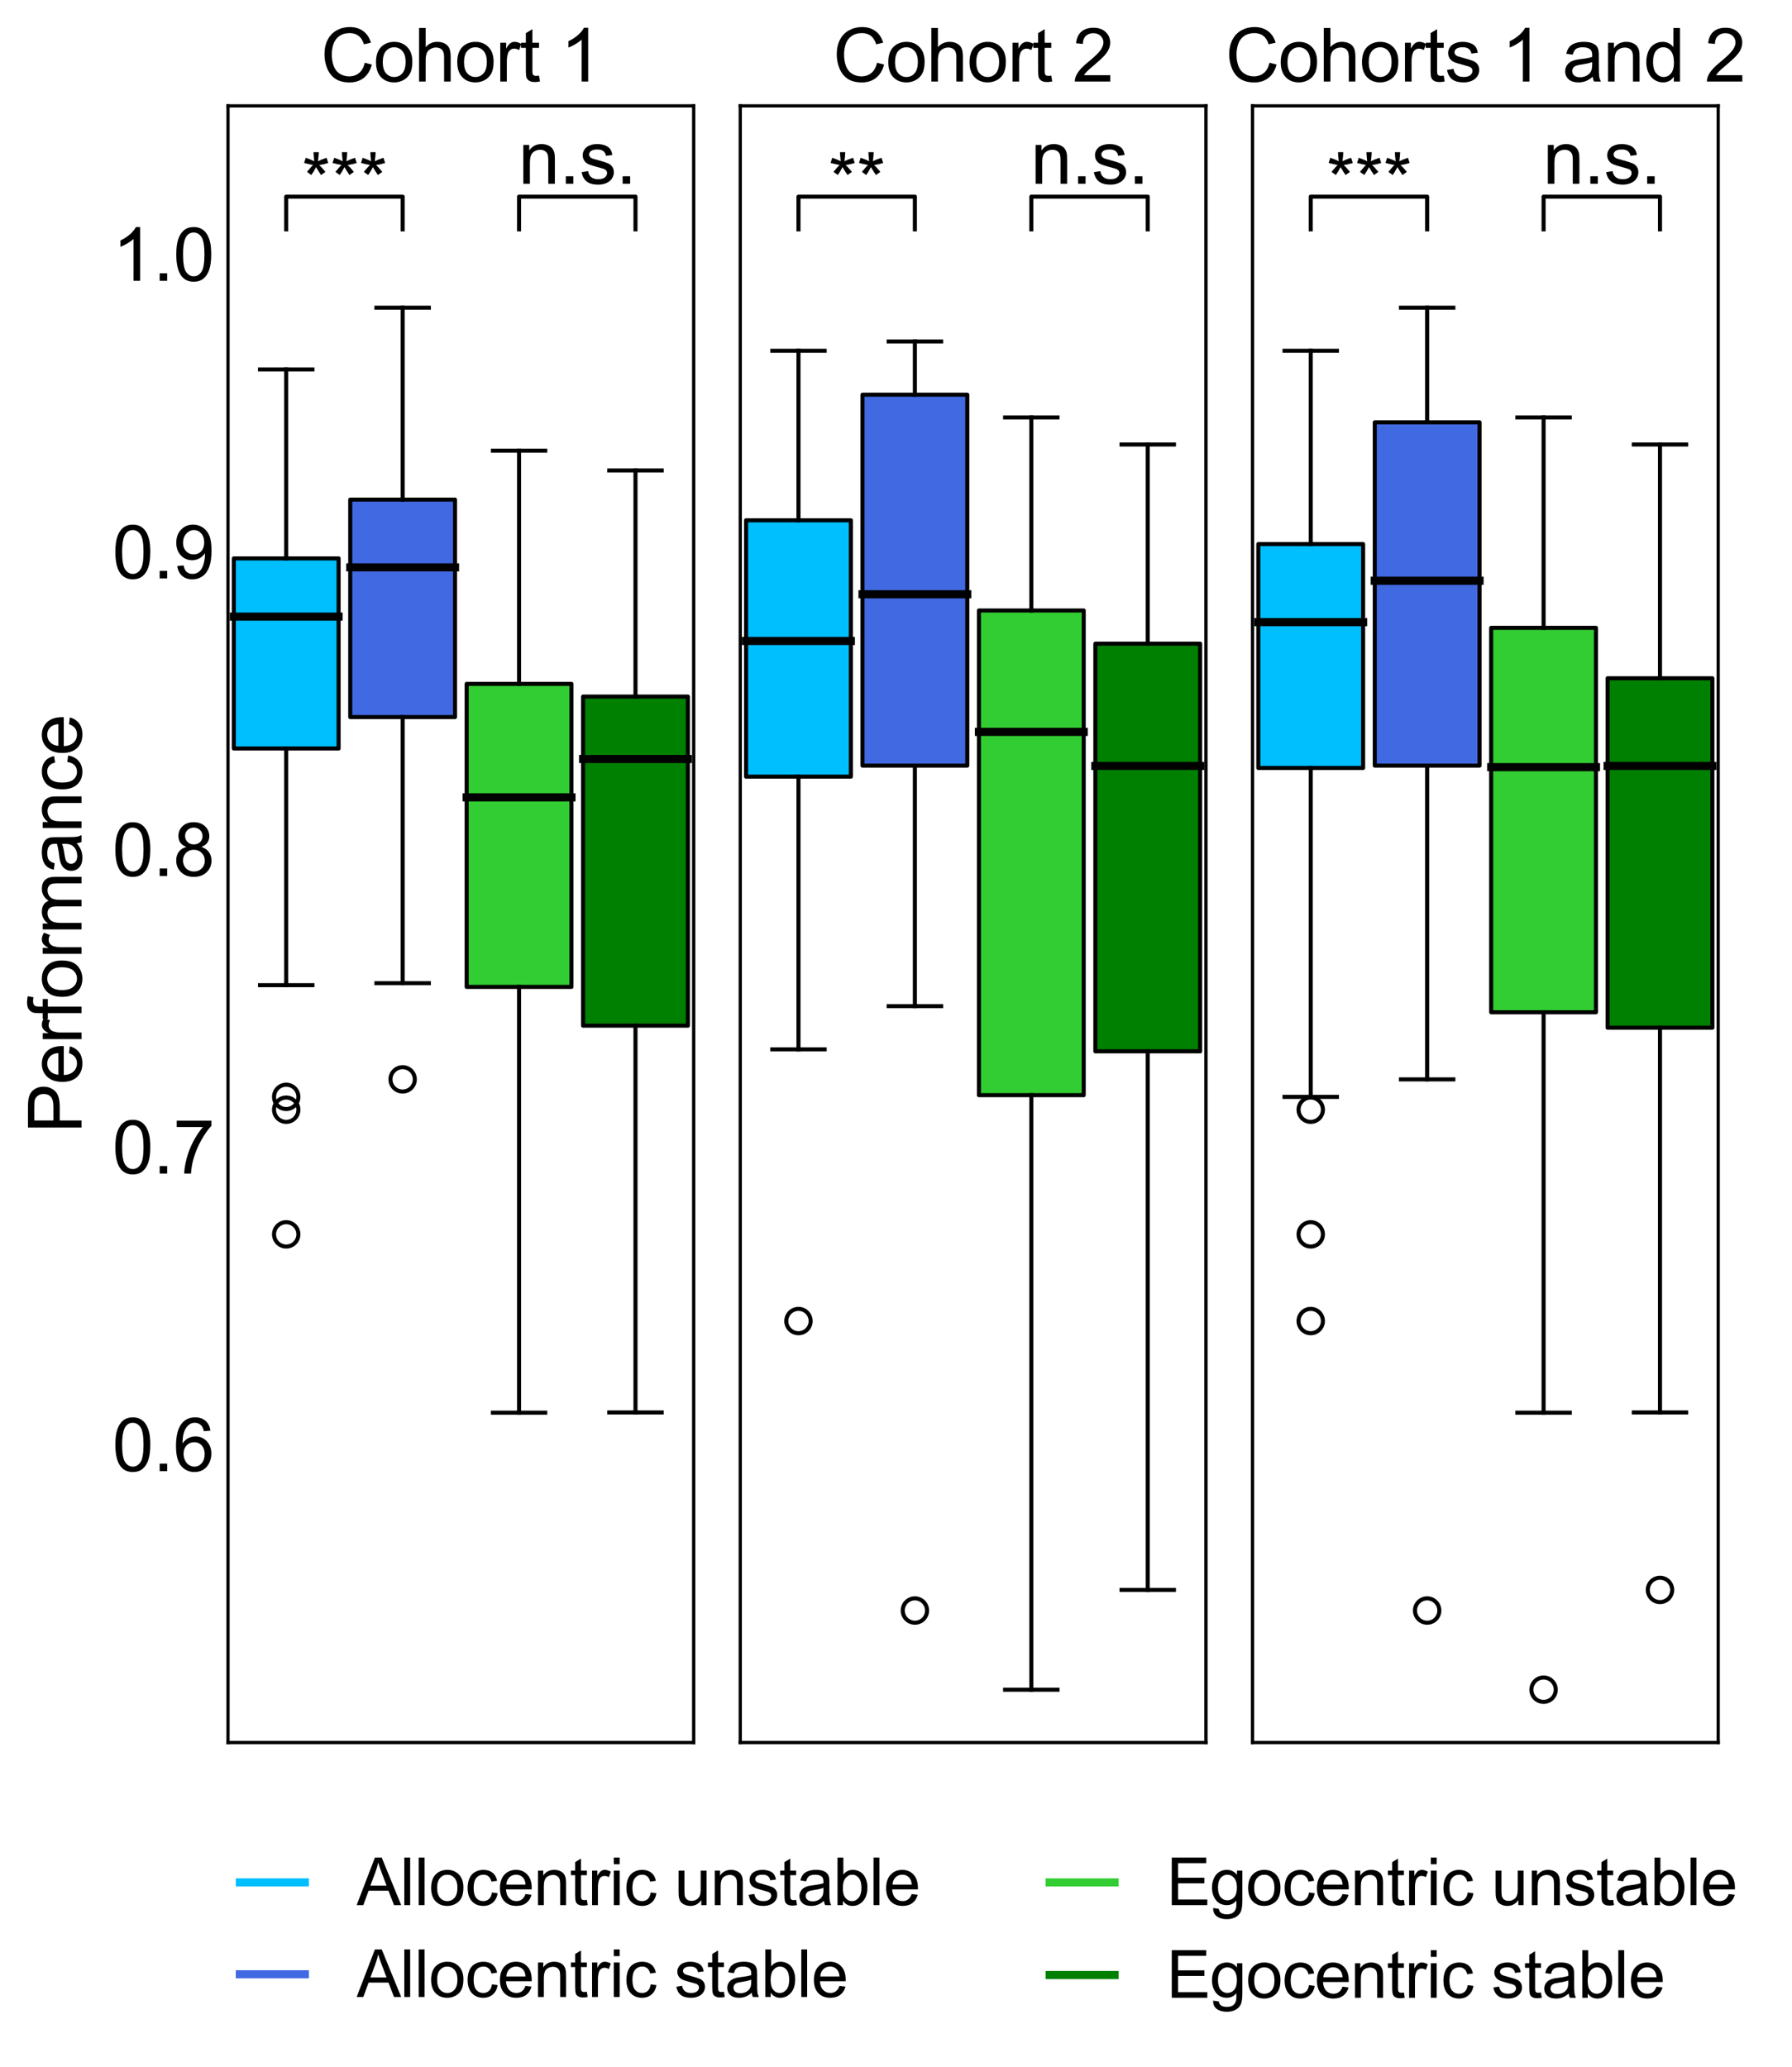 <?xml version="1.0" encoding="utf-8" standalone="no"?>
<!DOCTYPE svg PUBLIC "-//W3C//DTD SVG 1.1//EN"
  "http://www.w3.org/Graphics/SVG/1.1/DTD/svg11.dtd">
<svg xmlns:xlink="http://www.w3.org/1999/xlink" width="441.564pt" height="509.124pt" viewBox="0 0 441.564 509.124" xmlns="http://www.w3.org/2000/svg" version="1.1">
 <defs>
  <style type="text/css">*{stroke-linejoin: round; stroke-linecap: butt}</style>
 </defs>
 <g id="figure_1">
  <g id="patch_1">
   <path d="M 0 509.124 
L 441.564 509.124 
L 441.564 -0 
L 0 -0 
z
" style="fill: #ffffff"/>
  </g>
  <g id="axes_1">
   <g id="patch_2">
    <path d="M 56.182 429.284 
L 170.932 429.284 
L 170.932 26.084 
L 56.182 26.084 
z
" style="fill: #ffffff"/>
   </g>
   <g id="matplotlib.axis_1"/>
   <g id="matplotlib.axis_2">
    <g id="ytick_1">
     <g id="line2d_1"/>
     <g id="text_1">
      <!-- 0.6 -->
      <g transform="translate(27.662 362.417) scale(0.18 -0.18)">
       <defs>
        <path id="ArialMT-30" d="M 266 2259 
Q 266 3072 433 3567 
Q 600 4063 929 4331 
Q 1259 4600 1759 4600 
Q 2128 4600 2406 4451 
Q 2684 4303 2865 4023 
Q 3047 3744 3150 3342 
Q 3253 2941 3253 2259 
Q 3253 1453 3087 958 
Q 2922 463 2592 192 
Q 2263 -78 1759 -78 
Q 1097 -78 719 397 
Q 266 969 266 2259 
z
M 844 2259 
Q 844 1131 1108 757 
Q 1372 384 1759 384 
Q 2147 384 2411 759 
Q 2675 1134 2675 2259 
Q 2675 3391 2411 3762 
Q 2147 4134 1753 4134 
Q 1366 4134 1134 3806 
Q 844 3388 844 2259 
z
" transform="scale(0.016)"/>
        <path id="ArialMT-2e" d="M 581 0 
L 581 641 
L 1222 641 
L 1222 0 
L 581 0 
z
" transform="scale(0.016)"/>
        <path id="ArialMT-36" d="M 3184 3459 
L 2625 3416 
Q 2550 3747 2413 3897 
Q 2184 4138 1850 4138 
Q 1581 4138 1378 3988 
Q 1113 3794 959 3422 
Q 806 3050 800 2363 
Q 1003 2672 1297 2822 
Q 1591 2972 1913 2972 
Q 2475 2972 2870 2558 
Q 3266 2144 3266 1488 
Q 3266 1056 3080 686 
Q 2894 316 2569 119 
Q 2244 -78 1831 -78 
Q 1128 -78 684 439 
Q 241 956 241 2144 
Q 241 3472 731 4075 
Q 1159 4600 1884 4600 
Q 2425 4600 2770 4297 
Q 3116 3994 3184 3459 
z
M 888 1484 
Q 888 1194 1011 928 
Q 1134 663 1356 523 
Q 1578 384 1822 384 
Q 2178 384 2434 671 
Q 2691 959 2691 1453 
Q 2691 1928 2437 2201 
Q 2184 2475 1800 2475 
Q 1419 2475 1153 2201 
Q 888 1928 888 1484 
z
" transform="scale(0.016)"/>
       </defs>
       <use xlink:href="#ArialMT-30"/>
       <use xlink:href="#ArialMT-2e" x="55.615"/>
       <use xlink:href="#ArialMT-36" x="83.398"/>
      </g>
     </g>
    </g>
    <g id="ytick_2">
     <g id="line2d_2"/>
     <g id="text_2">
      <!-- 0.7 -->
      <g transform="translate(27.662 289.108) scale(0.18 -0.18)">
       <defs>
        <path id="ArialMT-37" d="M 303 3981 
L 303 4522 
L 3269 4522 
L 3269 4084 
Q 2831 3619 2401 2847 
Q 1972 2075 1738 1259 
Q 1569 684 1522 0 
L 944 0 
Q 953 541 1156 1306 
Q 1359 2072 1739 2783 
Q 2119 3494 2547 3981 
L 303 3981 
z
" transform="scale(0.016)"/>
       </defs>
       <use xlink:href="#ArialMT-30"/>
       <use xlink:href="#ArialMT-2e" x="55.615"/>
       <use xlink:href="#ArialMT-37" x="83.398"/>
      </g>
     </g>
    </g>
    <g id="ytick_3">
     <g id="line2d_3"/>
     <g id="text_3">
      <!-- 0.8 -->
      <g transform="translate(27.662 215.799) scale(0.18 -0.18)">
       <defs>
        <path id="ArialMT-38" d="M 1131 2484 
Q 781 2613 612 2850 
Q 444 3088 444 3419 
Q 444 3919 803 4259 
Q 1163 4600 1759 4600 
Q 2359 4600 2725 4251 
Q 3091 3903 3091 3403 
Q 3091 3084 2923 2848 
Q 2756 2613 2416 2484 
Q 2838 2347 3058 2040 
Q 3278 1734 3278 1309 
Q 3278 722 2862 322 
Q 2447 -78 1769 -78 
Q 1091 -78 675 323 
Q 259 725 259 1325 
Q 259 1772 486 2073 
Q 713 2375 1131 2484 
z
M 1019 3438 
Q 1019 3113 1228 2906 
Q 1438 2700 1772 2700 
Q 2097 2700 2305 2904 
Q 2513 3109 2513 3406 
Q 2513 3716 2298 3927 
Q 2084 4138 1766 4138 
Q 1444 4138 1231 3931 
Q 1019 3725 1019 3438 
z
M 838 1322 
Q 838 1081 952 856 
Q 1066 631 1291 507 
Q 1516 384 1775 384 
Q 2178 384 2440 643 
Q 2703 903 2703 1303 
Q 2703 1709 2433 1975 
Q 2163 2241 1756 2241 
Q 1359 2241 1098 1978 
Q 838 1716 838 1322 
z
" transform="scale(0.016)"/>
       </defs>
       <use xlink:href="#ArialMT-30"/>
       <use xlink:href="#ArialMT-2e" x="55.615"/>
       <use xlink:href="#ArialMT-38" x="83.398"/>
      </g>
     </g>
    </g>
    <g id="ytick_4">
     <g id="line2d_4"/>
     <g id="text_4">
      <!-- 0.9 -->
      <g transform="translate(27.662 142.49) scale(0.18 -0.18)">
       <defs>
        <path id="ArialMT-39" d="M 350 1059 
L 891 1109 
Q 959 728 1153 556 
Q 1347 384 1650 384 
Q 1909 384 2104 503 
Q 2300 622 2425 820 
Q 2550 1019 2634 1356 
Q 2719 1694 2719 2044 
Q 2719 2081 2716 2156 
Q 2547 1888 2255 1720 
Q 1963 1553 1622 1553 
Q 1053 1553 659 1965 
Q 266 2378 266 3053 
Q 266 3750 677 4175 
Q 1088 4600 1706 4600 
Q 2153 4600 2523 4359 
Q 2894 4119 3086 3673 
Q 3278 3228 3278 2384 
Q 3278 1506 3087 986 
Q 2897 466 2520 194 
Q 2144 -78 1638 -78 
Q 1100 -78 759 220 
Q 419 519 350 1059 
z
M 2653 3081 
Q 2653 3566 2395 3850 
Q 2138 4134 1775 4134 
Q 1400 4134 1122 3828 
Q 844 3522 844 3034 
Q 844 2597 1108 2323 
Q 1372 2050 1759 2050 
Q 2150 2050 2401 2323 
Q 2653 2597 2653 3081 
z
" transform="scale(0.016)"/>
       </defs>
       <use xlink:href="#ArialMT-30"/>
       <use xlink:href="#ArialMT-2e" x="55.615"/>
       <use xlink:href="#ArialMT-39" x="83.398"/>
      </g>
     </g>
    </g>
    <g id="ytick_5">
     <g id="line2d_5"/>
     <g id="text_5">
      <!-- 1.0 -->
      <g transform="translate(27.662 69.181) scale(0.18 -0.18)">
       <defs>
        <path id="ArialMT-31" d="M 2384 0 
L 1822 0 
L 1822 3584 
Q 1619 3391 1289 3197 
Q 959 3003 697 2906 
L 697 3450 
Q 1169 3672 1522 3987 
Q 1875 4303 2022 4600 
L 2384 4600 
L 2384 0 
z
" transform="scale(0.016)"/>
       </defs>
       <use xlink:href="#ArialMT-31"/>
       <use xlink:href="#ArialMT-2e" x="55.615"/>
       <use xlink:href="#ArialMT-30" x="83.398"/>
      </g>
     </g>
    </g>
    <g id="text_6">
     <!-- Performance -->
     <g transform="translate(20.084 279.202) rotate(-90) scale(0.18 -0.18)">
      <defs>
       <path id="ArialMT-50" d="M 494 0 
L 494 4581 
L 2222 4581 
Q 2678 4581 2919 4538 
Q 3256 4481 3484 4323 
Q 3713 4166 3852 3881 
Q 3991 3597 3991 3256 
Q 3991 2672 3619 2267 
Q 3247 1863 2275 1863 
L 1100 1863 
L 1100 0 
L 494 0 
z
M 1100 2403 
L 2284 2403 
Q 2872 2403 3119 2622 
Q 3366 2841 3366 3238 
Q 3366 3525 3220 3729 
Q 3075 3934 2838 4000 
Q 2684 4041 2272 4041 
L 1100 4041 
L 1100 2403 
z
" transform="scale(0.016)"/>
       <path id="ArialMT-65" d="M 2694 1069 
L 3275 997 
Q 3138 488 2766 206 
Q 2394 -75 1816 -75 
Q 1088 -75 661 373 
Q 234 822 234 1631 
Q 234 2469 665 2931 
Q 1097 3394 1784 3394 
Q 2450 3394 2872 2941 
Q 3294 2488 3294 1666 
Q 3294 1616 3291 1516 
L 816 1516 
Q 847 969 1125 678 
Q 1403 388 1819 388 
Q 2128 388 2347 550 
Q 2566 713 2694 1069 
z
M 847 1978 
L 2700 1978 
Q 2663 2397 2488 2606 
Q 2219 2931 1791 2931 
Q 1403 2931 1139 2672 
Q 875 2413 847 1978 
z
" transform="scale(0.016)"/>
       <path id="ArialMT-72" d="M 416 0 
L 416 3319 
L 922 3319 
L 922 2816 
Q 1116 3169 1280 3281 
Q 1444 3394 1641 3394 
Q 1925 3394 2219 3213 
L 2025 2691 
Q 1819 2813 1613 2813 
Q 1428 2813 1281 2702 
Q 1134 2591 1072 2394 
Q 978 2094 978 1738 
L 978 0 
L 416 0 
z
" transform="scale(0.016)"/>
       <path id="ArialMT-66" d="M 556 0 
L 556 2881 
L 59 2881 
L 59 3319 
L 556 3319 
L 556 3672 
Q 556 4006 616 4169 
Q 697 4388 901 4523 
Q 1106 4659 1475 4659 
Q 1713 4659 2000 4603 
L 1916 4113 
Q 1741 4144 1584 4144 
Q 1328 4144 1222 4034 
Q 1116 3925 1116 3625 
L 1116 3319 
L 1763 3319 
L 1763 2881 
L 1116 2881 
L 1116 0 
L 556 0 
z
" transform="scale(0.016)"/>
       <path id="ArialMT-6f" d="M 213 1659 
Q 213 2581 725 3025 
Q 1153 3394 1769 3394 
Q 2453 3394 2887 2945 
Q 3322 2497 3322 1706 
Q 3322 1066 3130 698 
Q 2938 331 2570 128 
Q 2203 -75 1769 -75 
Q 1072 -75 642 372 
Q 213 819 213 1659 
z
M 791 1659 
Q 791 1022 1069 705 
Q 1347 388 1769 388 
Q 2188 388 2466 706 
Q 2744 1025 2744 1678 
Q 2744 2294 2464 2611 
Q 2184 2928 1769 2928 
Q 1347 2928 1069 2612 
Q 791 2297 791 1659 
z
" transform="scale(0.016)"/>
       <path id="ArialMT-6d" d="M 422 0 
L 422 3319 
L 925 3319 
L 925 2853 
Q 1081 3097 1340 3245 
Q 1600 3394 1931 3394 
Q 2300 3394 2536 3241 
Q 2772 3088 2869 2813 
Q 3263 3394 3894 3394 
Q 4388 3394 4653 3120 
Q 4919 2847 4919 2278 
L 4919 0 
L 4359 0 
L 4359 2091 
Q 4359 2428 4304 2576 
Q 4250 2725 4106 2815 
Q 3963 2906 3769 2906 
Q 3419 2906 3187 2673 
Q 2956 2441 2956 1928 
L 2956 0 
L 2394 0 
L 2394 2156 
Q 2394 2531 2256 2718 
Q 2119 2906 1806 2906 
Q 1569 2906 1367 2781 
Q 1166 2656 1075 2415 
Q 984 2175 984 1722 
L 984 0 
L 422 0 
z
" transform="scale(0.016)"/>
       <path id="ArialMT-61" d="M 2588 409 
Q 2275 144 1986 34 
Q 1697 -75 1366 -75 
Q 819 -75 525 192 
Q 231 459 231 875 
Q 231 1119 342 1320 
Q 453 1522 633 1644 
Q 813 1766 1038 1828 
Q 1203 1872 1538 1913 
Q 2219 1994 2541 2106 
Q 2544 2222 2544 2253 
Q 2544 2597 2384 2738 
Q 2169 2928 1744 2928 
Q 1347 2928 1158 2789 
Q 969 2650 878 2297 
L 328 2372 
Q 403 2725 575 2942 
Q 747 3159 1072 3276 
Q 1397 3394 1825 3394 
Q 2250 3394 2515 3294 
Q 2781 3194 2906 3042 
Q 3031 2891 3081 2659 
Q 3109 2516 3109 2141 
L 3109 1391 
Q 3109 606 3145 398 
Q 3181 191 3288 0 
L 2700 0 
Q 2613 175 2588 409 
z
M 2541 1666 
Q 2234 1541 1622 1453 
Q 1275 1403 1131 1340 
Q 988 1278 909 1158 
Q 831 1038 831 891 
Q 831 666 1001 516 
Q 1172 366 1500 366 
Q 1825 366 2078 508 
Q 2331 650 2450 897 
Q 2541 1088 2541 1459 
L 2541 1666 
z
" transform="scale(0.016)"/>
       <path id="ArialMT-6e" d="M 422 0 
L 422 3319 
L 928 3319 
L 928 2847 
Q 1294 3394 1984 3394 
Q 2284 3394 2536 3286 
Q 2788 3178 2913 3003 
Q 3038 2828 3088 2588 
Q 3119 2431 3119 2041 
L 3119 0 
L 2556 0 
L 2556 2019 
Q 2556 2363 2490 2533 
Q 2425 2703 2258 2804 
Q 2091 2906 1866 2906 
Q 1506 2906 1245 2678 
Q 984 2450 984 1813 
L 984 0 
L 422 0 
z
" transform="scale(0.016)"/>
       <path id="ArialMT-63" d="M 2588 1216 
L 3141 1144 
Q 3050 572 2676 248 
Q 2303 -75 1759 -75 
Q 1078 -75 664 370 
Q 250 816 250 1647 
Q 250 2184 428 2587 
Q 606 2991 970 3192 
Q 1334 3394 1763 3394 
Q 2303 3394 2647 3120 
Q 2991 2847 3088 2344 
L 2541 2259 
Q 2463 2594 2264 2762 
Q 2066 2931 1784 2931 
Q 1359 2931 1093 2626 
Q 828 2322 828 1663 
Q 828 994 1084 691 
Q 1341 388 1753 388 
Q 2084 388 2306 591 
Q 2528 794 2588 1216 
z
" transform="scale(0.016)"/>
      </defs>
      <use xlink:href="#ArialMT-50"/>
      <use xlink:href="#ArialMT-65" x="66.699"/>
      <use xlink:href="#ArialMT-72" x="122.314"/>
      <use xlink:href="#ArialMT-66" x="155.615"/>
      <use xlink:href="#ArialMT-6f" x="183.398"/>
      <use xlink:href="#ArialMT-72" x="239.014"/>
      <use xlink:href="#ArialMT-6d" x="272.314"/>
      <use xlink:href="#ArialMT-61" x="355.615"/>
      <use xlink:href="#ArialMT-6e" x="411.23"/>
      <use xlink:href="#ArialMT-63" x="466.846"/>
      <use xlink:href="#ArialMT-65" x="516.846"/>
     </g>
    </g>
   </g>
   <g id="patch_3">
    <path d="M 57.616 184.396 
L 83.435 184.396 
L 83.435 137.559 
L 57.616 137.559 
L 57.616 184.396 
z
" clip-path="url(#p32c4ceadc8)" style="fill: #00bfff; stroke: #000000; stroke-linejoin: miter"/>
   </g>
   <g id="line2d_6">
    <path d="M 70.525 184.396 
L 70.525 242.698 
" clip-path="url(#p32c4ceadc8)" style="fill: none; stroke: #000000; stroke-linecap: square"/>
   </g>
   <g id="line2d_7">
    <path d="M 70.525 137.559 
L 70.525 91.024 
" clip-path="url(#p32c4ceadc8)" style="fill: none; stroke: #000000; stroke-linecap: square"/>
   </g>
   <g id="line2d_8">
    <path d="M 64.071 242.698 
L 76.98 242.698 
" clip-path="url(#p32c4ceadc8)" style="fill: none; stroke: #000000; stroke-linecap: square"/>
   </g>
   <g id="line2d_9">
    <path d="M 64.071 91.024 
L 76.98 91.024 
" clip-path="url(#p32c4ceadc8)" style="fill: none; stroke: #000000; stroke-linecap: square"/>
   </g>
   <g id="line2d_10">
    <defs>
     <path id="mef8eb9489f" d="M 0 3 
C 0.796 3 1.559 2.684 2.121 2.121 
C 2.684 1.559 3 0.796 3 0 
C 3 -0.796 2.684 -1.559 2.121 -2.121 
C 1.559 -2.684 0.796 -3 0 -3 
C -0.796 -3 -1.559 -2.684 -2.121 -2.121 
C -2.684 -1.559 -3 -0.796 -3 0 
C -3 0.796 -2.684 1.559 -2.121 2.121 
C -1.559 2.684 -0.796 3 0 3 
z
" style="stroke: #000000"/>
    </defs>
    <g clip-path="url(#p32c4ceadc8)">
     <use xlink:href="#mef8eb9489f" x="70.525" y="273.38" style="fill-opacity: 0; stroke: #000000"/>
     <use xlink:href="#mef8eb9489f" x="70.525" y="270.218" style="fill-opacity: 0; stroke: #000000"/>
     <use xlink:href="#mef8eb9489f" x="70.525" y="304.086" style="fill-opacity: 0; stroke: #000000"/>
    </g>
   </g>
   <g id="patch_4">
    <path d="M 86.303 176.649 
L 112.122 176.649 
L 112.122 123.082 
L 86.303 123.082 
L 86.303 176.649 
z
" clip-path="url(#p32c4ceadc8)" style="fill: #4169e1; stroke: #000000; stroke-linejoin: miter"/>
   </g>
   <g id="line2d_11">
    <path d="M 99.213 176.649 
L 99.213 242.212 
" clip-path="url(#p32c4ceadc8)" style="fill: none; stroke: #000000; stroke-linecap: square"/>
   </g>
   <g id="line2d_12">
    <path d="M 99.213 123.082 
L 99.213 75.812 
" clip-path="url(#p32c4ceadc8)" style="fill: none; stroke: #000000; stroke-linecap: square"/>
   </g>
   <g id="line2d_13">
    <path d="M 92.758 242.212 
L 105.668 242.212 
" clip-path="url(#p32c4ceadc8)" style="fill: none; stroke: #000000; stroke-linecap: square"/>
   </g>
   <g id="line2d_14">
    <path d="M 92.758 75.812 
L 105.668 75.812 
" clip-path="url(#p32c4ceadc8)" style="fill: none; stroke: #000000; stroke-linecap: square"/>
   </g>
   <g id="line2d_15">
    <g clip-path="url(#p32c4ceadc8)">
     <use xlink:href="#mef8eb9489f" x="99.213" y="265.906" style="fill-opacity: 0; stroke: #000000"/>
    </g>
   </g>
   <g id="patch_5">
    <path d="M 114.991 243.129 
L 140.81 243.129 
L 140.81 168.467 
L 114.991 168.467 
L 114.991 243.129 
z
" clip-path="url(#p32c4ceadc8)" style="fill: #32cd32; stroke: #000000; stroke-linejoin: miter"/>
   </g>
   <g id="line2d_16">
    <path d="M 127.9 243.129 
L 127.9 348.015 
" clip-path="url(#p32c4ceadc8)" style="fill: none; stroke: #000000; stroke-linecap: square"/>
   </g>
   <g id="line2d_17">
    <path d="M 127.9 168.467 
L 127.9 111.036 
" clip-path="url(#p32c4ceadc8)" style="fill: none; stroke: #000000; stroke-linecap: square"/>
   </g>
   <g id="line2d_18">
    <path d="M 121.446 348.015 
L 134.355 348.015 
" clip-path="url(#p32c4ceadc8)" style="fill: none; stroke: #000000; stroke-linecap: square"/>
   </g>
   <g id="line2d_19">
    <path d="M 121.446 111.036 
L 134.355 111.036 
" clip-path="url(#p32c4ceadc8)" style="fill: none; stroke: #000000; stroke-linecap: square"/>
   </g>
   <g id="line2d_20"/>
   <g id="patch_6">
    <path d="M 143.678 252.68 
L 169.497 252.68 
L 169.497 171.606 
L 143.678 171.606 
L 143.678 252.68 
z
" clip-path="url(#p32c4ceadc8)" style="fill: #008000; stroke: #000000; stroke-linejoin: miter"/>
   </g>
   <g id="line2d_21">
    <path d="M 156.588 252.68 
L 156.588 347.962 
" clip-path="url(#p32c4ceadc8)" style="fill: none; stroke: #000000; stroke-linecap: square"/>
   </g>
   <g id="line2d_22">
    <path d="M 156.588 171.606 
L 156.588 115.902 
" clip-path="url(#p32c4ceadc8)" style="fill: none; stroke: #000000; stroke-linecap: square"/>
   </g>
   <g id="line2d_23">
    <path d="M 150.133 347.962 
L 163.042 347.962 
" clip-path="url(#p32c4ceadc8)" style="fill: none; stroke: #000000; stroke-linecap: square"/>
   </g>
   <g id="line2d_24">
    <path d="M 150.133 115.902 
L 163.042 115.902 
" clip-path="url(#p32c4ceadc8)" style="fill: none; stroke: #000000; stroke-linecap: square"/>
   </g>
   <g id="line2d_25"/>
   <g id="line2d_26">
    <path d="M 70.525 56.507 
L 70.525 48.443 
L 99.213 48.443 
L 99.213 56.507 
" clip-path="url(#p32c4ceadc8)" style="fill: none; stroke: #000000; stroke-linecap: square"/>
   </g>
   <g id="line2d_27">
    <path d="M 127.9 56.507 
L 127.9 48.443 
L 156.588 48.443 
L 156.588 56.507 
" clip-path="url(#p32c4ceadc8)" style="fill: none; stroke: #000000; stroke-linecap: square"/>
   </g>
   <g id="line2d_28">
    <path d="M 57.616 151.903 
L 83.435 151.903 
" clip-path="url(#p32c4ceadc8)" style="fill: none; stroke: #000000; stroke-width: 2; stroke-linecap: square"/>
   </g>
   <g id="line2d_29">
    <path d="M 86.303 139.776 
L 112.122 139.776 
" clip-path="url(#p32c4ceadc8)" style="fill: none; stroke: #000000; stroke-width: 2; stroke-linecap: square"/>
   </g>
   <g id="line2d_30">
    <path d="M 114.991 196.43 
L 140.81 196.43 
" clip-path="url(#p32c4ceadc8)" style="fill: none; stroke: #000000; stroke-width: 2; stroke-linecap: square"/>
   </g>
   <g id="line2d_31">
    <path d="M 143.678 186.981 
L 169.497 186.981 
" clip-path="url(#p32c4ceadc8)" style="fill: none; stroke: #000000; stroke-width: 2; stroke-linecap: square"/>
   </g>
   <g id="patch_7">
    <path d="M 56.182 429.284 
L 56.182 26.084 
" style="fill: none; stroke: #000000; stroke-width: 0.8; stroke-linejoin: miter; stroke-linecap: square"/>
   </g>
   <g id="patch_8">
    <path d="M 170.932 429.284 
L 170.932 26.084 
" style="fill: none; stroke: #000000; stroke-width: 0.8; stroke-linejoin: miter; stroke-linecap: square"/>
   </g>
   <g id="patch_9">
    <path d="M 56.182 429.284 
L 170.932 429.284 
" style="fill: none; stroke: #000000; stroke-width: 0.8; stroke-linejoin: miter; stroke-linecap: square"/>
   </g>
   <g id="patch_10">
    <path d="M 56.182 26.084 
L 170.932 26.084 
" style="fill: none; stroke: #000000; stroke-width: 0.8; stroke-linejoin: miter; stroke-linecap: square"/>
   </g>
   <g id="text_7">
    <!-- *** -->
    <g transform="translate(74.36 50.914) scale(0.18 -0.18)">
     <defs>
      <path id="ArialMT-2a" d="M 200 3741 
L 344 4184 
Q 841 4009 1066 3881 
Q 1006 4447 1003 4659 
L 1456 4659 
Q 1447 4350 1384 3884 
Q 1706 4047 2122 4184 
L 2266 3741 
Q 1869 3609 1488 3566 
Q 1678 3400 2025 2975 
L 1650 2709 
Q 1469 2956 1222 3381 
Q 991 2941 816 2709 
L 447 2975 
Q 809 3422 966 3566 
Q 563 3644 200 3741 
z
" transform="scale(0.016)"/>
     </defs>
     <use xlink:href="#ArialMT-2a"/>
     <use xlink:href="#ArialMT-2a" x="38.916"/>
     <use xlink:href="#ArialMT-2a" x="77.832"/>
    </g>
   </g>
   <g id="text_8">
    <!-- n.s. -->
    <g transform="translate(127.739 45.269) scale(0.18 -0.18)">
     <defs>
      <path id="ArialMT-73" d="M 197 991 
L 753 1078 
Q 800 744 1014 566 
Q 1228 388 1613 388 
Q 2000 388 2187 545 
Q 2375 703 2375 916 
Q 2375 1106 2209 1216 
Q 2094 1291 1634 1406 
Q 1016 1563 777 1677 
Q 538 1791 414 1992 
Q 291 2194 291 2438 
Q 291 2659 392 2848 
Q 494 3038 669 3163 
Q 800 3259 1026 3326 
Q 1253 3394 1513 3394 
Q 1903 3394 2198 3281 
Q 2494 3169 2634 2976 
Q 2775 2784 2828 2463 
L 2278 2388 
Q 2241 2644 2061 2787 
Q 1881 2931 1553 2931 
Q 1166 2931 1000 2803 
Q 834 2675 834 2503 
Q 834 2394 903 2306 
Q 972 2216 1119 2156 
Q 1203 2125 1616 2013 
Q 2213 1853 2448 1751 
Q 2684 1650 2818 1456 
Q 2953 1263 2953 975 
Q 2953 694 2789 445 
Q 2625 197 2315 61 
Q 2006 -75 1616 -75 
Q 969 -75 630 194 
Q 291 463 197 991 
z
" transform="scale(0.016)"/>
     </defs>
     <use xlink:href="#ArialMT-6e"/>
     <use xlink:href="#ArialMT-2e" x="55.615"/>
     <use xlink:href="#ArialMT-73" x="83.398"/>
     <use xlink:href="#ArialMT-2e" x="133.398"/>
    </g>
   </g>
   <g id="text_9">
    <!-- Cohort 1 -->
    <g transform="translate(79.04 20.084) scale(0.18 -0.18)">
     <defs>
      <path id="ArialMT-43" d="M 3763 1606 
L 4369 1453 
Q 4178 706 3683 314 
Q 3188 -78 2472 -78 
Q 1731 -78 1267 223 
Q 803 525 561 1097 
Q 319 1669 319 2325 
Q 319 3041 592 3573 
Q 866 4106 1370 4382 
Q 1875 4659 2481 4659 
Q 3169 4659 3637 4309 
Q 4106 3959 4291 3325 
L 3694 3184 
Q 3534 3684 3231 3912 
Q 2928 4141 2469 4141 
Q 1941 4141 1586 3887 
Q 1231 3634 1087 3207 
Q 944 2781 944 2328 
Q 944 1744 1114 1308 
Q 1284 872 1643 656 
Q 2003 441 2422 441 
Q 2931 441 3284 734 
Q 3638 1028 3763 1606 
z
" transform="scale(0.016)"/>
      <path id="ArialMT-68" d="M 422 0 
L 422 4581 
L 984 4581 
L 984 2938 
Q 1378 3394 1978 3394 
Q 2347 3394 2619 3248 
Q 2891 3103 3008 2847 
Q 3125 2591 3125 2103 
L 3125 0 
L 2563 0 
L 2563 2103 
Q 2563 2525 2380 2717 
Q 2197 2909 1863 2909 
Q 1613 2909 1392 2779 
Q 1172 2650 1078 2428 
Q 984 2206 984 1816 
L 984 0 
L 422 0 
z
" transform="scale(0.016)"/>
      <path id="ArialMT-74" d="M 1650 503 
L 1731 6 
Q 1494 -44 1306 -44 
Q 1000 -44 831 53 
Q 663 150 594 308 
Q 525 466 525 972 
L 525 2881 
L 113 2881 
L 113 3319 
L 525 3319 
L 525 4141 
L 1084 4478 
L 1084 3319 
L 1650 3319 
L 1650 2881 
L 1084 2881 
L 1084 941 
Q 1084 700 1114 631 
Q 1144 563 1211 522 
Q 1278 481 1403 481 
Q 1497 481 1650 503 
z
" transform="scale(0.016)"/>
      <path id="ArialMT-20" transform="scale(0.016)"/>
     </defs>
     <use xlink:href="#ArialMT-43"/>
     <use xlink:href="#ArialMT-6f" x="72.217"/>
     <use xlink:href="#ArialMT-68" x="127.832"/>
     <use xlink:href="#ArialMT-6f" x="183.447"/>
     <use xlink:href="#ArialMT-72" x="239.062"/>
     <use xlink:href="#ArialMT-74" x="272.363"/>
     <use xlink:href="#ArialMT-20" x="300.146"/>
     <use xlink:href="#ArialMT-31" x="327.93"/>
    </g>
   </g>
  </g>
  <g id="axes_2">
   <g id="patch_11">
    <path d="M 182.407 429.284 
L 297.157 429.284 
L 297.157 26.084 
L 182.407 26.084 
z
" style="fill: #ffffff"/>
   </g>
   <g id="matplotlib.axis_3"/>
   <g id="matplotlib.axis_4">
    <g id="ytick_6">
     <g id="line2d_32"/>
    </g>
    <g id="ytick_7">
     <g id="line2d_33"/>
    </g>
    <g id="ytick_8">
     <g id="line2d_34"/>
    </g>
    <g id="ytick_9">
     <g id="line2d_35"/>
    </g>
    <g id="ytick_10">
     <g id="line2d_36"/>
    </g>
   </g>
   <g id="patch_12">
    <path d="M 183.841 191.33 
L 209.66 191.33 
L 209.66 128.173 
L 183.841 128.173 
L 183.841 191.33 
z
" clip-path="url(#p162842765a)" style="fill: #00bfff; stroke: #000000; stroke-linejoin: miter"/>
   </g>
   <g id="line2d_37">
    <path d="M 196.75 191.33 
L 196.75 258.511 
" clip-path="url(#p162842765a)" style="fill: none; stroke: #000000; stroke-linecap: square"/>
   </g>
   <g id="line2d_38">
    <path d="M 196.75 128.173 
L 196.75 86.42 
" clip-path="url(#p162842765a)" style="fill: none; stroke: #000000; stroke-linecap: square"/>
   </g>
   <g id="line2d_39">
    <path d="M 190.296 258.511 
L 203.205 258.511 
" clip-path="url(#p162842765a)" style="fill: none; stroke: #000000; stroke-linecap: square"/>
   </g>
   <g id="line2d_40">
    <path d="M 190.296 86.42 
L 203.205 86.42 
" clip-path="url(#p162842765a)" style="fill: none; stroke: #000000; stroke-linecap: square"/>
   </g>
   <g id="line2d_41">
    <g clip-path="url(#p162842765a)">
     <use xlink:href="#mef8eb9489f" x="196.75" y="325.444" style="fill-opacity: 0; stroke: #000000"/>
    </g>
   </g>
   <g id="patch_13">
    <path d="M 212.528 188.609 
L 238.347 188.609 
L 238.347 97.238 
L 212.528 97.238 
L 212.528 188.609 
z
" clip-path="url(#p162842765a)" style="fill: #4169e1; stroke: #000000; stroke-linejoin: miter"/>
   </g>
   <g id="line2d_42">
    <path d="M 225.438 188.609 
L 225.438 247.865 
" clip-path="url(#p162842765a)" style="fill: none; stroke: #000000; stroke-linecap: square"/>
   </g>
   <g id="line2d_43">
    <path d="M 225.438 97.238 
L 225.438 84.139 
" clip-path="url(#p162842765a)" style="fill: none; stroke: #000000; stroke-linecap: square"/>
   </g>
   <g id="line2d_44">
    <path d="M 218.983 247.865 
L 231.893 247.865 
" clip-path="url(#p162842765a)" style="fill: none; stroke: #000000; stroke-linecap: square"/>
   </g>
   <g id="line2d_45">
    <path d="M 218.983 84.139 
L 231.893 84.139 
" clip-path="url(#p162842765a)" style="fill: none; stroke: #000000; stroke-linecap: square"/>
   </g>
   <g id="line2d_46">
    <g clip-path="url(#p162842765a)">
     <use xlink:href="#mef8eb9489f" x="225.438" y="396.76" style="fill-opacity: 0; stroke: #000000"/>
    </g>
   </g>
   <g id="patch_14">
    <path d="M 241.216 269.8 
L 267.035 269.8 
L 267.035 150.397 
L 241.216 150.397 
L 241.216 269.8 
z
" clip-path="url(#p162842765a)" style="fill: #32cd32; stroke: #000000; stroke-linejoin: miter"/>
   </g>
   <g id="line2d_47">
    <path d="M 254.125 269.8 
L 254.125 416.262 
" clip-path="url(#p162842765a)" style="fill: none; stroke: #000000; stroke-linecap: square"/>
   </g>
   <g id="line2d_48">
    <path d="M 254.125 150.397 
L 254.125 102.852 
" clip-path="url(#p162842765a)" style="fill: none; stroke: #000000; stroke-linecap: square"/>
   </g>
   <g id="line2d_49">
    <path d="M 247.671 416.262 
L 260.58 416.262 
" clip-path="url(#p162842765a)" style="fill: none; stroke: #000000; stroke-linecap: square"/>
   </g>
   <g id="line2d_50">
    <path d="M 247.671 102.852 
L 260.58 102.852 
" clip-path="url(#p162842765a)" style="fill: none; stroke: #000000; stroke-linecap: square"/>
   </g>
   <g id="line2d_51"/>
   <g id="patch_15">
    <path d="M 269.903 259.001 
L 295.722 259.001 
L 295.722 158.574 
L 269.903 158.574 
L 269.903 259.001 
z
" clip-path="url(#p162842765a)" style="fill: #008000; stroke: #000000; stroke-linejoin: miter"/>
   </g>
   <g id="line2d_52">
    <path d="M 282.813 259.001 
L 282.813 391.681 
" clip-path="url(#p162842765a)" style="fill: none; stroke: #000000; stroke-linecap: square"/>
   </g>
   <g id="line2d_53">
    <path d="M 282.813 158.574 
L 282.813 109.506 
" clip-path="url(#p162842765a)" style="fill: none; stroke: #000000; stroke-linecap: square"/>
   </g>
   <g id="line2d_54">
    <path d="M 276.358 391.681 
L 289.267 391.681 
" clip-path="url(#p162842765a)" style="fill: none; stroke: #000000; stroke-linecap: square"/>
   </g>
   <g id="line2d_55">
    <path d="M 276.358 109.506 
L 289.267 109.506 
" clip-path="url(#p162842765a)" style="fill: none; stroke: #000000; stroke-linecap: square"/>
   </g>
   <g id="line2d_56"/>
   <g id="line2d_57">
    <path d="M 196.75 56.507 
L 196.75 48.443 
L 225.438 48.443 
L 225.438 56.507 
" clip-path="url(#p162842765a)" style="fill: none; stroke: #000000; stroke-linecap: square"/>
   </g>
   <g id="line2d_58">
    <path d="M 254.125 56.507 
L 254.125 48.443 
L 282.813 48.443 
L 282.813 56.507 
" clip-path="url(#p162842765a)" style="fill: none; stroke: #000000; stroke-linecap: square"/>
   </g>
   <g id="line2d_59">
    <path d="M 183.841 157.906 
L 209.66 157.906 
" clip-path="url(#p162842765a)" style="fill: none; stroke: #000000; stroke-width: 2; stroke-linecap: square"/>
   </g>
   <g id="line2d_60">
    <path d="M 212.528 146.399 
L 238.347 146.399 
" clip-path="url(#p162842765a)" style="fill: none; stroke: #000000; stroke-width: 2; stroke-linecap: square"/>
   </g>
   <g id="line2d_61">
    <path d="M 241.216 180.304 
L 267.035 180.304 
" clip-path="url(#p162842765a)" style="fill: none; stroke: #000000; stroke-width: 2; stroke-linecap: square"/>
   </g>
   <g id="line2d_62">
    <path d="M 269.903 188.699 
L 295.722 188.699 
" clip-path="url(#p162842765a)" style="fill: none; stroke: #000000; stroke-width: 2; stroke-linecap: square"/>
   </g>
   <g id="patch_16">
    <path d="M 182.407 429.284 
L 182.407 26.084 
" style="fill: none; stroke: #000000; stroke-width: 0.8; stroke-linejoin: miter; stroke-linecap: square"/>
   </g>
   <g id="patch_17">
    <path d="M 297.157 429.284 
L 297.157 26.084 
" style="fill: none; stroke: #000000; stroke-width: 0.8; stroke-linejoin: miter; stroke-linecap: square"/>
   </g>
   <g id="patch_18">
    <path d="M 182.407 429.284 
L 297.157 429.284 
" style="fill: none; stroke: #000000; stroke-width: 0.8; stroke-linejoin: miter; stroke-linecap: square"/>
   </g>
   <g id="patch_19">
    <path d="M 182.407 26.084 
L 297.157 26.084 
" style="fill: none; stroke: #000000; stroke-width: 0.8; stroke-linejoin: miter; stroke-linecap: square"/>
   </g>
   <g id="text_10">
    <!-- ** -->
    <g transform="translate(204.088 50.914) scale(0.18 -0.18)">
     <use xlink:href="#ArialMT-2a"/>
     <use xlink:href="#ArialMT-2a" x="38.916"/>
    </g>
   </g>
   <g id="text_11">
    <!-- n.s. -->
    <g transform="translate(253.964 45.269) scale(0.18 -0.18)">
     <use xlink:href="#ArialMT-6e"/>
     <use xlink:href="#ArialMT-2e" x="55.615"/>
     <use xlink:href="#ArialMT-73" x="83.398"/>
     <use xlink:href="#ArialMT-2e" x="133.398"/>
    </g>
   </g>
   <g id="text_12">
    <!-- Cohort 2 -->
    <g transform="translate(205.265 20.084) scale(0.18 -0.18)">
     <defs>
      <path id="ArialMT-32" d="M 3222 541 
L 3222 0 
L 194 0 
Q 188 203 259 391 
Q 375 700 629 1000 
Q 884 1300 1366 1694 
Q 2113 2306 2375 2664 
Q 2638 3022 2638 3341 
Q 2638 3675 2398 3904 
Q 2159 4134 1775 4134 
Q 1369 4134 1125 3890 
Q 881 3647 878 3216 
L 300 3275 
Q 359 3922 746 4261 
Q 1134 4600 1788 4600 
Q 2447 4600 2831 4234 
Q 3216 3869 3216 3328 
Q 3216 3053 3103 2787 
Q 2991 2522 2730 2228 
Q 2469 1934 1863 1422 
Q 1356 997 1212 845 
Q 1069 694 975 541 
L 3222 541 
z
" transform="scale(0.016)"/>
     </defs>
     <use xlink:href="#ArialMT-43"/>
     <use xlink:href="#ArialMT-6f" x="72.217"/>
     <use xlink:href="#ArialMT-68" x="127.832"/>
     <use xlink:href="#ArialMT-6f" x="183.447"/>
     <use xlink:href="#ArialMT-72" x="239.062"/>
     <use xlink:href="#ArialMT-74" x="272.363"/>
     <use xlink:href="#ArialMT-20" x="300.146"/>
     <use xlink:href="#ArialMT-32" x="327.93"/>
    </g>
   </g>
  </g>
  <g id="axes_3">
   <g id="patch_20">
    <path d="M 308.632 429.284 
L 423.382 429.284 
L 423.382 26.084 
L 308.632 26.084 
z
" style="fill: #ffffff"/>
   </g>
   <g id="matplotlib.axis_5"/>
   <g id="matplotlib.axis_6">
    <g id="ytick_11">
     <g id="line2d_63"/>
    </g>
    <g id="ytick_12">
     <g id="line2d_64"/>
    </g>
    <g id="ytick_13">
     <g id="line2d_65"/>
    </g>
    <g id="ytick_14">
     <g id="line2d_66"/>
    </g>
    <g id="ytick_15">
     <g id="line2d_67"/>
    </g>
   </g>
   <g id="patch_21">
    <path d="M 310.066 189.19 
L 335.885 189.19 
L 335.885 134.032 
L 310.066 134.032 
L 310.066 189.19 
z
" clip-path="url(#p509f6ab16d)" style="fill: #00bfff; stroke: #000000; stroke-linejoin: miter"/>
   </g>
   <g id="line2d_68">
    <path d="M 322.975 189.19 
L 322.975 270.218 
" clip-path="url(#p509f6ab16d)" style="fill: none; stroke: #000000; stroke-linecap: square"/>
   </g>
   <g id="line2d_69">
    <path d="M 322.975 134.032 
L 322.975 86.42 
" clip-path="url(#p509f6ab16d)" style="fill: none; stroke: #000000; stroke-linecap: square"/>
   </g>
   <g id="line2d_70">
    <path d="M 316.521 270.218 
L 329.43 270.218 
" clip-path="url(#p509f6ab16d)" style="fill: none; stroke: #000000; stroke-linecap: square"/>
   </g>
   <g id="line2d_71">
    <path d="M 316.521 86.42 
L 329.43 86.42 
" clip-path="url(#p509f6ab16d)" style="fill: none; stroke: #000000; stroke-linecap: square"/>
   </g>
   <g id="line2d_72">
    <g clip-path="url(#p509f6ab16d)">
     <use xlink:href="#mef8eb9489f" x="322.975" y="273.38" style="fill-opacity: 0; stroke: #000000"/>
     <use xlink:href="#mef8eb9489f" x="322.975" y="304.086" style="fill-opacity: 0; stroke: #000000"/>
     <use xlink:href="#mef8eb9489f" x="322.975" y="325.444" style="fill-opacity: 0; stroke: #000000"/>
    </g>
   </g>
   <g id="patch_22">
    <path d="M 338.753 188.609 
L 364.572 188.609 
L 364.572 104.046 
L 338.753 104.046 
L 338.753 188.609 
z
" clip-path="url(#p509f6ab16d)" style="fill: #4169e1; stroke: #000000; stroke-linejoin: miter"/>
   </g>
   <g id="line2d_73">
    <path d="M 351.663 188.609 
L 351.663 265.906 
" clip-path="url(#p509f6ab16d)" style="fill: none; stroke: #000000; stroke-linecap: square"/>
   </g>
   <g id="line2d_74">
    <path d="M 351.663 104.046 
L 351.663 75.812 
" clip-path="url(#p509f6ab16d)" style="fill: none; stroke: #000000; stroke-linecap: square"/>
   </g>
   <g id="line2d_75">
    <path d="M 345.208 265.906 
L 358.118 265.906 
" clip-path="url(#p509f6ab16d)" style="fill: none; stroke: #000000; stroke-linecap: square"/>
   </g>
   <g id="line2d_76">
    <path d="M 345.208 75.812 
L 358.118 75.812 
" clip-path="url(#p509f6ab16d)" style="fill: none; stroke: #000000; stroke-linecap: square"/>
   </g>
   <g id="line2d_77">
    <g clip-path="url(#p509f6ab16d)">
     <use xlink:href="#mef8eb9489f" x="351.663" y="396.76" style="fill-opacity: 0; stroke: #000000"/>
    </g>
   </g>
   <g id="patch_23">
    <path d="M 367.441 249.373 
L 393.26 249.373 
L 393.26 154.675 
L 367.441 154.675 
L 367.441 249.373 
z
" clip-path="url(#p509f6ab16d)" style="fill: #32cd32; stroke: #000000; stroke-linejoin: miter"/>
   </g>
   <g id="line2d_78">
    <path d="M 380.35 249.373 
L 380.35 348.015 
" clip-path="url(#p509f6ab16d)" style="fill: none; stroke: #000000; stroke-linecap: square"/>
   </g>
   <g id="line2d_79">
    <path d="M 380.35 154.675 
L 380.35 102.852 
" clip-path="url(#p509f6ab16d)" style="fill: none; stroke: #000000; stroke-linecap: square"/>
   </g>
   <g id="line2d_80">
    <path d="M 373.896 348.015 
L 386.805 348.015 
" clip-path="url(#p509f6ab16d)" style="fill: none; stroke: #000000; stroke-linecap: square"/>
   </g>
   <g id="line2d_81">
    <path d="M 373.896 102.852 
L 386.805 102.852 
" clip-path="url(#p509f6ab16d)" style="fill: none; stroke: #000000; stroke-linecap: square"/>
   </g>
   <g id="line2d_82">
    <g clip-path="url(#p509f6ab16d)">
     <use xlink:href="#mef8eb9489f" x="380.35" y="416.262" style="fill-opacity: 0; stroke: #000000"/>
    </g>
   </g>
   <g id="patch_24">
    <path d="M 396.128 253.182 
L 421.947 253.182 
L 421.947 167.091 
L 396.128 167.091 
L 396.128 253.182 
z
" clip-path="url(#p509f6ab16d)" style="fill: #008000; stroke: #000000; stroke-linejoin: miter"/>
   </g>
   <g id="line2d_83">
    <path d="M 409.038 253.182 
L 409.038 347.962 
" clip-path="url(#p509f6ab16d)" style="fill: none; stroke: #000000; stroke-linecap: square"/>
   </g>
   <g id="line2d_84">
    <path d="M 409.038 167.091 
L 409.038 109.506 
" clip-path="url(#p509f6ab16d)" style="fill: none; stroke: #000000; stroke-linecap: square"/>
   </g>
   <g id="line2d_85">
    <path d="M 402.583 347.962 
L 415.493 347.962 
" clip-path="url(#p509f6ab16d)" style="fill: none; stroke: #000000; stroke-linecap: square"/>
   </g>
   <g id="line2d_86">
    <path d="M 402.583 109.506 
L 415.493 109.506 
" clip-path="url(#p509f6ab16d)" style="fill: none; stroke: #000000; stroke-linecap: square"/>
   </g>
   <g id="line2d_87">
    <g clip-path="url(#p509f6ab16d)">
     <use xlink:href="#mef8eb9489f" x="409.038" y="391.681" style="fill-opacity: 0; stroke: #000000"/>
    </g>
   </g>
   <g id="line2d_88">
    <path d="M 322.975 56.507 
L 322.975 48.443 
L 351.663 48.443 
L 351.663 56.507 
" clip-path="url(#p509f6ab16d)" style="fill: none; stroke: #000000; stroke-linecap: square"/>
   </g>
   <g id="line2d_89">
    <path d="M 380.35 56.507 
L 380.35 48.443 
L 409.038 48.443 
L 409.038 56.507 
" clip-path="url(#p509f6ab16d)" style="fill: none; stroke: #000000; stroke-linecap: square"/>
   </g>
   <g id="line2d_90">
    <path d="M 310.066 153.261 
L 335.885 153.261 
" clip-path="url(#p509f6ab16d)" style="fill: none; stroke: #000000; stroke-width: 2; stroke-linecap: square"/>
   </g>
   <g id="line2d_91">
    <path d="M 338.753 143.07 
L 364.572 143.07 
" clip-path="url(#p509f6ab16d)" style="fill: none; stroke: #000000; stroke-width: 2; stroke-linecap: square"/>
   </g>
   <g id="line2d_92">
    <path d="M 367.441 188.988 
L 393.26 188.988 
" clip-path="url(#p509f6ab16d)" style="fill: none; stroke: #000000; stroke-width: 2; stroke-linecap: square"/>
   </g>
   <g id="line2d_93">
    <path d="M 396.128 188.699 
L 421.947 188.699 
" clip-path="url(#p509f6ab16d)" style="fill: none; stroke: #000000; stroke-width: 2; stroke-linecap: square"/>
   </g>
   <g id="patch_25">
    <path d="M 308.632 429.284 
L 308.632 26.084 
" style="fill: none; stroke: #000000; stroke-width: 0.8; stroke-linejoin: miter; stroke-linecap: square"/>
   </g>
   <g id="patch_26">
    <path d="M 423.382 429.284 
L 423.382 26.084 
" style="fill: none; stroke: #000000; stroke-width: 0.8; stroke-linejoin: miter; stroke-linecap: square"/>
   </g>
   <g id="patch_27">
    <path d="M 308.632 429.284 
L 423.382 429.284 
" style="fill: none; stroke: #000000; stroke-width: 0.8; stroke-linejoin: miter; stroke-linecap: square"/>
   </g>
   <g id="patch_28">
    <path d="M 308.632 26.084 
L 423.382 26.084 
" style="fill: none; stroke: #000000; stroke-width: 0.8; stroke-linejoin: miter; stroke-linecap: square"/>
   </g>
   <g id="text_13">
    <!-- *** -->
    <g transform="translate(326.81 50.914) scale(0.18 -0.18)">
     <use xlink:href="#ArialMT-2a"/>
     <use xlink:href="#ArialMT-2a" x="38.916"/>
     <use xlink:href="#ArialMT-2a" x="77.832"/>
    </g>
   </g>
   <g id="text_14">
    <!-- n.s. -->
    <g transform="translate(380.189 45.269) scale(0.18 -0.18)">
     <use xlink:href="#ArialMT-6e"/>
     <use xlink:href="#ArialMT-2e" x="55.615"/>
     <use xlink:href="#ArialMT-73" x="83.398"/>
     <use xlink:href="#ArialMT-2e" x="133.398"/>
    </g>
   </g>
   <g id="text_15">
    <!-- Cohorts 1 and 2 -->
    <g transform="translate(301.97 20.084) scale(0.18 -0.18)">
     <defs>
      <path id="ArialMT-64" d="M 2575 0 
L 2575 419 
Q 2259 -75 1647 -75 
Q 1250 -75 917 144 
Q 584 363 401 755 
Q 219 1147 219 1656 
Q 219 2153 384 2558 
Q 550 2963 881 3178 
Q 1213 3394 1622 3394 
Q 1922 3394 2156 3267 
Q 2391 3141 2538 2938 
L 2538 4581 
L 3097 4581 
L 3097 0 
L 2575 0 
z
M 797 1656 
Q 797 1019 1065 703 
Q 1334 388 1700 388 
Q 2069 388 2326 689 
Q 2584 991 2584 1609 
Q 2584 2291 2321 2609 
Q 2059 2928 1675 2928 
Q 1300 2928 1048 2622 
Q 797 2316 797 1656 
z
" transform="scale(0.016)"/>
     </defs>
     <use xlink:href="#ArialMT-43"/>
     <use xlink:href="#ArialMT-6f" x="72.217"/>
     <use xlink:href="#ArialMT-68" x="127.832"/>
     <use xlink:href="#ArialMT-6f" x="183.447"/>
     <use xlink:href="#ArialMT-72" x="239.062"/>
     <use xlink:href="#ArialMT-74" x="272.363"/>
     <use xlink:href="#ArialMT-73" x="300.146"/>
     <use xlink:href="#ArialMT-20" x="350.146"/>
     <use xlink:href="#ArialMT-31" x="377.93"/>
     <use xlink:href="#ArialMT-20" x="433.545"/>
     <use xlink:href="#ArialMT-61" x="461.328"/>
     <use xlink:href="#ArialMT-6e" x="516.943"/>
     <use xlink:href="#ArialMT-64" x="572.559"/>
     <use xlink:href="#ArialMT-20" x="628.174"/>
     <use xlink:href="#ArialMT-32" x="655.957"/>
    </g>
   </g>
   <g id="legend_1">
    <g id="line2d_94">
     <path d="M 59.107 463.737 
L 67.107 463.737 
L 75.107 463.737 
" style="fill: none; stroke: #00bfff; stroke-width: 2; stroke-linecap: square"/>
    </g>
    <g id="text_16">
     <!-- Allocentric unstable -->
     <g transform="translate(87.907 469.337) scale(0.16 -0.16)">
      <defs>
       <path id="ArialMT-41" d="M -9 0 
L 1750 4581 
L 2403 4581 
L 4278 0 
L 3588 0 
L 3053 1388 
L 1138 1388 
L 634 0 
L -9 0 
z
M 1313 1881 
L 2866 1881 
L 2388 3150 
Q 2169 3728 2063 4100 
Q 1975 3659 1816 3225 
L 1313 1881 
z
" transform="scale(0.016)"/>
       <path id="ArialMT-6c" d="M 409 0 
L 409 4581 
L 972 4581 
L 972 0 
L 409 0 
z
" transform="scale(0.016)"/>
       <path id="ArialMT-69" d="M 425 3934 
L 425 4581 
L 988 4581 
L 988 3934 
L 425 3934 
z
M 425 0 
L 425 3319 
L 988 3319 
L 988 0 
L 425 0 
z
" transform="scale(0.016)"/>
       <path id="ArialMT-75" d="M 2597 0 
L 2597 488 
Q 2209 -75 1544 -75 
Q 1250 -75 995 37 
Q 741 150 617 320 
Q 494 491 444 738 
Q 409 903 409 1263 
L 409 3319 
L 972 3319 
L 972 1478 
Q 972 1038 1006 884 
Q 1059 663 1231 536 
Q 1403 409 1656 409 
Q 1909 409 2131 539 
Q 2353 669 2445 892 
Q 2538 1116 2538 1541 
L 2538 3319 
L 3100 3319 
L 3100 0 
L 2597 0 
z
" transform="scale(0.016)"/>
       <path id="ArialMT-62" d="M 941 0 
L 419 0 
L 419 4581 
L 981 4581 
L 981 2947 
Q 1338 3394 1891 3394 
Q 2197 3394 2470 3270 
Q 2744 3147 2920 2923 
Q 3097 2700 3197 2384 
Q 3297 2069 3297 1709 
Q 3297 856 2875 390 
Q 2453 -75 1863 -75 
Q 1275 -75 941 416 
L 941 0 
z
M 934 1684 
Q 934 1088 1097 822 
Q 1363 388 1816 388 
Q 2184 388 2453 708 
Q 2722 1028 2722 1663 
Q 2722 2313 2464 2622 
Q 2206 2931 1841 2931 
Q 1472 2931 1203 2611 
Q 934 2291 934 1684 
z
" transform="scale(0.016)"/>
      </defs>
      <use xlink:href="#ArialMT-41"/>
      <use xlink:href="#ArialMT-6c" x="66.699"/>
      <use xlink:href="#ArialMT-6c" x="88.916"/>
      <use xlink:href="#ArialMT-6f" x="111.133"/>
      <use xlink:href="#ArialMT-63" x="166.748"/>
      <use xlink:href="#ArialMT-65" x="216.748"/>
      <use xlink:href="#ArialMT-6e" x="272.363"/>
      <use xlink:href="#ArialMT-74" x="327.979"/>
      <use xlink:href="#ArialMT-72" x="355.762"/>
      <use xlink:href="#ArialMT-69" x="389.062"/>
      <use xlink:href="#ArialMT-63" x="411.279"/>
      <use xlink:href="#ArialMT-20" x="461.279"/>
      <use xlink:href="#ArialMT-75" x="489.062"/>
      <use xlink:href="#ArialMT-6e" x="544.678"/>
      <use xlink:href="#ArialMT-73" x="600.293"/>
      <use xlink:href="#ArialMT-74" x="650.293"/>
      <use xlink:href="#ArialMT-61" x="678.076"/>
      <use xlink:href="#ArialMT-62" x="733.691"/>
      <use xlink:href="#ArialMT-6c" x="789.307"/>
      <use xlink:href="#ArialMT-65" x="811.523"/>
     </g>
    </g>
    <g id="line2d_95">
     <path d="M 59.107 486.369 
L 67.107 486.369 
L 75.107 486.369 
" style="fill: none; stroke: #4169e1; stroke-width: 2; stroke-linecap: square"/>
    </g>
    <g id="text_17">
     <!-- Allocentric stable -->
     <g transform="translate(87.907 491.969) scale(0.16 -0.16)">
      <use xlink:href="#ArialMT-41"/>
      <use xlink:href="#ArialMT-6c" x="66.699"/>
      <use xlink:href="#ArialMT-6c" x="88.916"/>
      <use xlink:href="#ArialMT-6f" x="111.133"/>
      <use xlink:href="#ArialMT-63" x="166.748"/>
      <use xlink:href="#ArialMT-65" x="216.748"/>
      <use xlink:href="#ArialMT-6e" x="272.363"/>
      <use xlink:href="#ArialMT-74" x="327.979"/>
      <use xlink:href="#ArialMT-72" x="355.762"/>
      <use xlink:href="#ArialMT-69" x="389.062"/>
      <use xlink:href="#ArialMT-63" x="411.279"/>
      <use xlink:href="#ArialMT-20" x="461.279"/>
      <use xlink:href="#ArialMT-73" x="489.062"/>
      <use xlink:href="#ArialMT-74" x="539.062"/>
      <use xlink:href="#ArialMT-61" x="566.846"/>
      <use xlink:href="#ArialMT-62" x="622.461"/>
      <use xlink:href="#ArialMT-6c" x="678.076"/>
      <use xlink:href="#ArialMT-65" x="700.293"/>
     </g>
    </g>
    <g id="line2d_96">
     <path d="M 258.642 463.737 
L 266.642 463.737 
L 274.642 463.737 
" style="fill: none; stroke: #32cd32; stroke-width: 2; stroke-linecap: square"/>
    </g>
    <g id="text_18">
     <!-- Egocentric unstable -->
     <g transform="translate(287.442 469.337) scale(0.16 -0.16)">
      <defs>
       <path id="ArialMT-45" d="M 506 0 
L 506 4581 
L 3819 4581 
L 3819 4041 
L 1113 4041 
L 1113 2638 
L 3647 2638 
L 3647 2100 
L 1113 2100 
L 1113 541 
L 3925 541 
L 3925 0 
L 506 0 
z
" transform="scale(0.016)"/>
       <path id="ArialMT-67" d="M 319 -275 
L 866 -356 
Q 900 -609 1056 -725 
Q 1266 -881 1628 -881 
Q 2019 -881 2231 -725 
Q 2444 -569 2519 -288 
Q 2563 -116 2559 434 
Q 2191 0 1641 0 
Q 956 0 581 494 
Q 206 988 206 1678 
Q 206 2153 378 2554 
Q 550 2956 876 3175 
Q 1203 3394 1644 3394 
Q 2231 3394 2613 2919 
L 2613 3319 
L 3131 3319 
L 3131 450 
Q 3131 -325 2973 -648 
Q 2816 -972 2473 -1159 
Q 2131 -1347 1631 -1347 
Q 1038 -1347 672 -1080 
Q 306 -813 319 -275 
z
M 784 1719 
Q 784 1066 1043 766 
Q 1303 466 1694 466 
Q 2081 466 2343 764 
Q 2606 1063 2606 1700 
Q 2606 2309 2336 2618 
Q 2066 2928 1684 2928 
Q 1309 2928 1046 2623 
Q 784 2319 784 1719 
z
" transform="scale(0.016)"/>
      </defs>
      <use xlink:href="#ArialMT-45"/>
      <use xlink:href="#ArialMT-67" x="66.699"/>
      <use xlink:href="#ArialMT-6f" x="122.314"/>
      <use xlink:href="#ArialMT-63" x="177.93"/>
      <use xlink:href="#ArialMT-65" x="227.93"/>
      <use xlink:href="#ArialMT-6e" x="283.545"/>
      <use xlink:href="#ArialMT-74" x="339.16"/>
      <use xlink:href="#ArialMT-72" x="366.943"/>
      <use xlink:href="#ArialMT-69" x="400.244"/>
      <use xlink:href="#ArialMT-63" x="422.461"/>
      <use xlink:href="#ArialMT-20" x="472.461"/>
      <use xlink:href="#ArialMT-75" x="500.244"/>
      <use xlink:href="#ArialMT-6e" x="555.859"/>
      <use xlink:href="#ArialMT-73" x="611.475"/>
      <use xlink:href="#ArialMT-74" x="661.475"/>
      <use xlink:href="#ArialMT-61" x="689.258"/>
      <use xlink:href="#ArialMT-62" x="744.873"/>
      <use xlink:href="#ArialMT-6c" x="800.488"/>
      <use xlink:href="#ArialMT-65" x="822.705"/>
     </g>
    </g>
    <g id="line2d_97">
     <path d="M 258.642 486.557 
L 266.642 486.557 
L 274.642 486.557 
" style="fill: none; stroke: #008000; stroke-width: 2; stroke-linecap: square"/>
    </g>
    <g id="text_19">
     <!-- Egocentric stable -->
     <g transform="translate(287.442 492.157) scale(0.16 -0.16)">
      <use xlink:href="#ArialMT-45"/>
      <use xlink:href="#ArialMT-67" x="66.699"/>
      <use xlink:href="#ArialMT-6f" x="122.314"/>
      <use xlink:href="#ArialMT-63" x="177.93"/>
      <use xlink:href="#ArialMT-65" x="227.93"/>
      <use xlink:href="#ArialMT-6e" x="283.545"/>
      <use xlink:href="#ArialMT-74" x="339.16"/>
      <use xlink:href="#ArialMT-72" x="366.943"/>
      <use xlink:href="#ArialMT-69" x="400.244"/>
      <use xlink:href="#ArialMT-63" x="422.461"/>
      <use xlink:href="#ArialMT-20" x="472.461"/>
      <use xlink:href="#ArialMT-73" x="500.244"/>
      <use xlink:href="#ArialMT-74" x="550.244"/>
      <use xlink:href="#ArialMT-61" x="578.027"/>
      <use xlink:href="#ArialMT-62" x="633.643"/>
      <use xlink:href="#ArialMT-6c" x="689.258"/>
      <use xlink:href="#ArialMT-65" x="711.475"/>
     </g>
    </g>
   </g>
  </g>
 </g>
 <defs>
  <clipPath id="p32c4ceadc8">
   <rect x="56.182" y="26.084" width="114.75" height="403.2"/>
  </clipPath>
  <clipPath id="p162842765a">
   <rect x="182.407" y="26.084" width="114.75" height="403.2"/>
  </clipPath>
  <clipPath id="p509f6ab16d">
   <rect x="308.632" y="26.084" width="114.75" height="403.2"/>
  </clipPath>
 </defs>
</svg>
